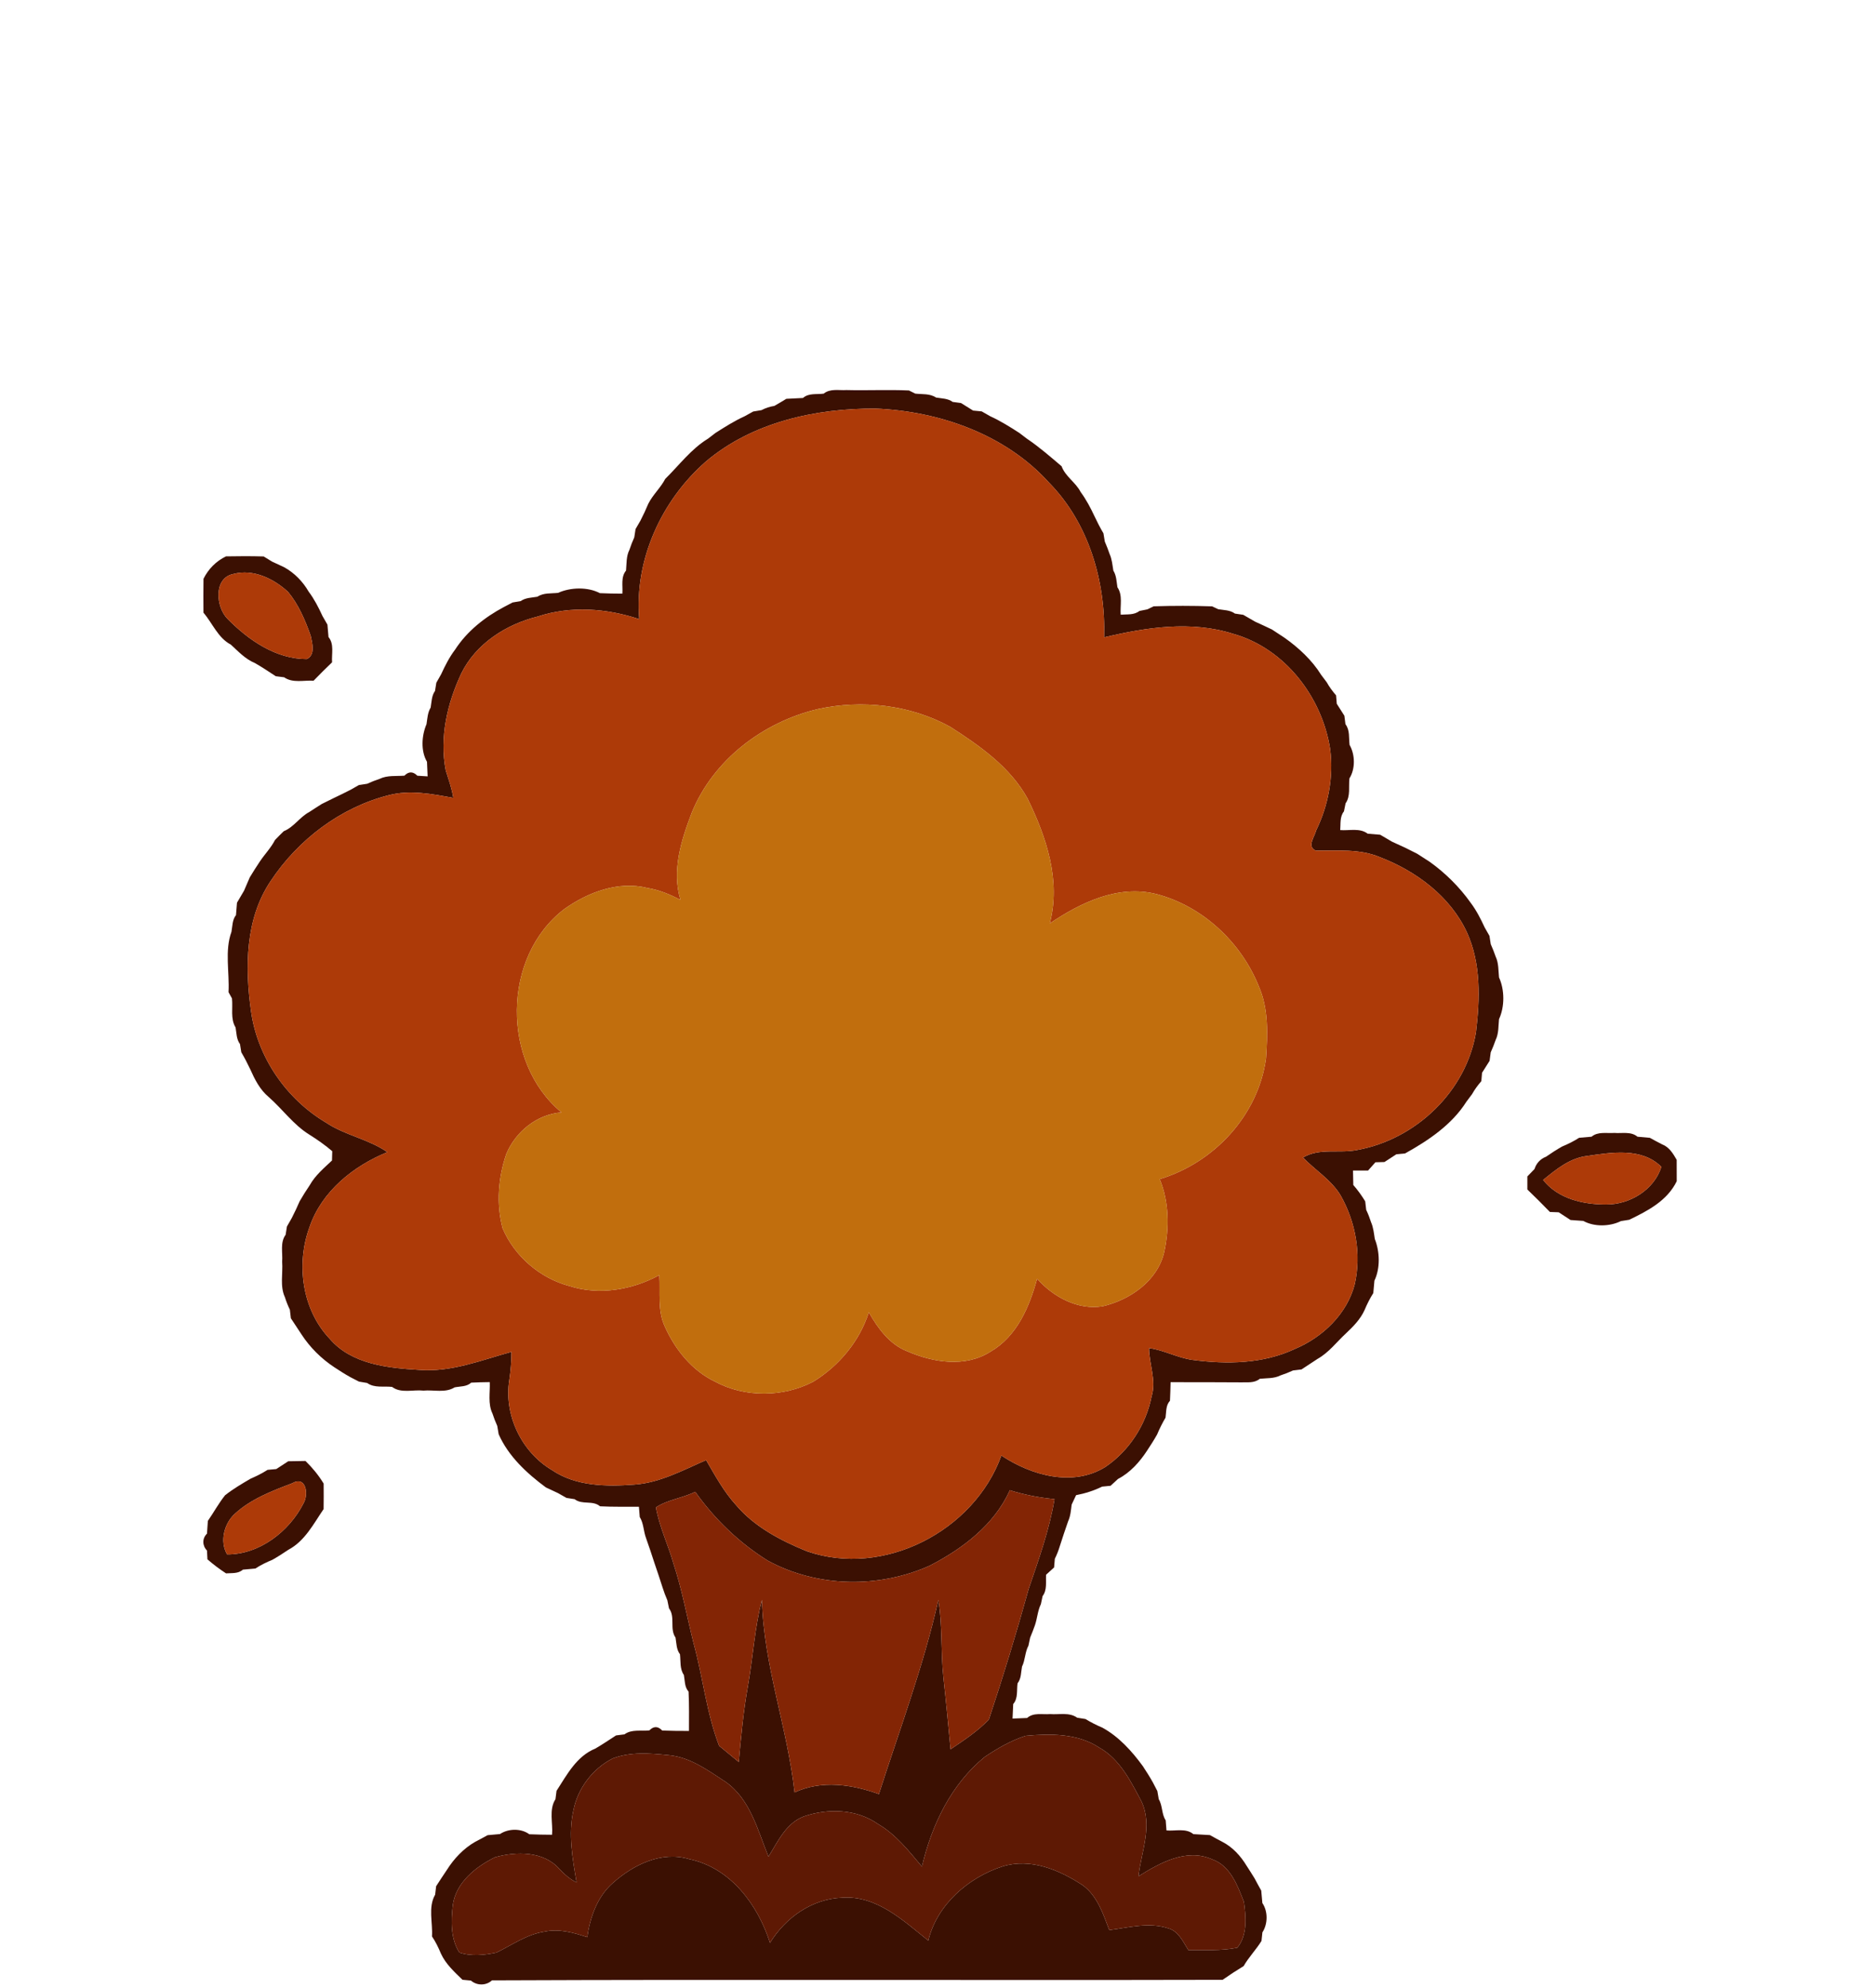 <?xml version="1.0" encoding="UTF-8" ?>
<!DOCTYPE svg PUBLIC "-//W3C//DTD SVG 1.1//EN" "http://www.w3.org/Graphics/SVG/1.1/DTD/svg11.dtd">
<svg width="452pt" height="479pt" viewBox="0 0 452 479" version="1.1" xmlns="http://www.w3.org/2000/svg">
<g id="#3b1002ff">
<path fill="#3b1002" opacity="1.00" d=" M 198.47 94.83 C 200.03 93.55 202.11 94.09 203.95 93.97 C 208.97 94.10 213.99 93.84 219.00 94.07 C 219.38 94.26 220.15 94.64 220.53 94.83 C 222.21 95.02 224.03 94.78 225.52 95.77 C 226.88 96.01 228.37 95.96 229.54 96.83 C 230.04 96.90 231.05 97.03 231.55 97.10 C 232.52 97.70 233.48 98.30 234.45 98.91 C 234.97 98.96 236.01 99.06 236.53 99.11 C 237.04 99.40 238.06 99.99 238.58 100.28 C 241.04 101.40 243.33 102.84 245.60 104.30 C 246.05 104.64 246.96 105.34 247.41 105.68 C 250.36 107.66 253.07 110.03 255.78 112.33 C 256.69 114.82 259.17 116.19 260.36 118.52 C 261.71 120.35 262.77 122.37 263.73 124.42 C 264.38 125.80 265.07 127.16 265.86 128.48 C 265.94 128.98 266.10 129.97 266.19 130.47 C 266.61 131.45 267.00 132.45 267.35 133.47 C 267.92 134.73 268.02 136.11 268.25 137.47 C 269.00 138.68 269.01 140.11 269.23 141.48 C 270.56 143.43 269.85 145.89 270.02 148.09 C 271.55 147.96 273.23 148.22 274.53 147.19 C 275.01 147.10 275.98 146.90 276.46 146.80 C 276.84 146.62 277.59 146.25 277.96 146.07 C 282.65 145.92 287.36 145.92 292.05 146.08 C 292.42 146.25 293.15 146.59 293.52 146.77 C 294.88 147.00 296.37 146.95 297.54 147.82 C 298.04 147.90 299.05 148.05 299.55 148.12 C 300.50 148.68 301.45 149.23 302.41 149.77 C 303.77 150.38 305.12 151.02 306.47 151.66 C 307.48 152.31 308.48 152.98 309.48 153.64 C 312.89 156.05 316.11 159.03 318.32 162.59 C 318.66 163.05 319.34 163.95 319.68 164.40 C 320.30 165.53 321.07 166.54 321.91 167.52 C 321.95 168.03 322.04 169.04 322.08 169.55 C 322.69 170.51 323.30 171.47 323.91 172.43 C 323.97 172.94 324.10 173.96 324.17 174.47 C 325.28 175.91 324.95 177.78 325.17 179.47 C 326.51 181.81 326.58 185.22 325.13 187.53 C 324.89 189.54 325.44 191.77 324.20 193.54 C 324.10 194.02 323.91 194.99 323.81 195.47 C 322.77 196.77 323.04 198.45 322.91 199.98 C 325.11 200.16 327.62 199.40 329.53 200.85 C 330.53 200.94 331.53 201.02 332.54 201.10 C 333.49 201.66 334.44 202.23 335.40 202.78 C 336.46 203.26 337.53 203.75 338.59 204.24 C 339.54 204.73 340.50 205.22 341.47 205.69 C 342.48 206.32 343.47 206.97 344.48 207.63 C 348.25 210.33 351.68 213.73 354.36 217.52 C 355.73 219.34 356.76 221.37 357.71 223.43 C 358.00 223.94 358.58 224.96 358.87 225.47 C 358.94 225.97 359.10 226.97 359.18 227.47 C 359.62 228.45 360.01 229.45 360.36 230.46 C 361.10 232.03 361.00 233.78 361.17 235.47 C 362.54 238.46 362.56 242.54 361.17 245.53 C 361.00 247.21 361.12 248.97 360.36 250.54 C 360.01 251.55 359.61 252.55 359.17 253.53 C 359.11 254.04 358.97 255.06 358.90 255.57 C 358.29 256.53 357.69 257.49 357.08 258.45 C 357.04 258.95 356.95 259.96 356.91 260.47 C 356.07 261.44 355.30 262.47 354.68 263.59 C 354.34 264.05 353.66 264.96 353.32 265.41 C 349.83 270.94 344.16 274.76 338.54 277.88 C 338.01 277.93 336.96 278.03 336.44 278.08 C 335.48 278.70 334.52 279.32 333.57 279.95 C 333.02 279.96 331.93 279.99 331.39 280.01 C 330.95 280.51 330.06 281.50 329.62 282.00 C 328.40 282.00 327.19 282.00 325.99 282.00 C 326.00 283.16 326.02 284.31 326.06 285.48 C 327.13 286.70 328.08 288.02 328.93 289.42 C 328.99 289.93 329.11 290.96 329.17 291.47 C 329.63 292.44 330.02 293.44 330.35 294.47 C 330.90 295.74 331.03 297.12 331.24 298.48 C 332.45 301.53 332.59 305.53 331.15 308.53 C 331.05 309.52 330.96 310.52 330.88 311.52 C 330.05 312.82 329.37 314.20 328.77 315.62 C 327.76 317.86 326.02 319.61 324.25 321.27 C 322.03 323.33 320.17 325.84 317.49 327.35 C 316.19 328.21 314.89 329.07 313.58 329.92 C 313.06 329.98 312.04 330.10 311.53 330.17 C 310.55 330.62 309.55 331.02 308.53 331.35 C 306.98 332.15 305.20 331.99 303.53 332.17 C 302.23 333.27 300.52 332.97 298.97 333.03 C 293.33 332.98 287.68 333.00 282.04 332.99 C 282.00 334.48 281.97 335.97 281.89 337.46 C 280.85 338.59 281.03 340.13 280.82 341.53 C 280.05 342.84 279.37 344.21 278.78 345.61 C 278.03 346.94 277.21 348.22 276.37 349.49 C 274.58 352.22 272.31 354.78 269.37 356.30 C 268.93 356.71 268.03 357.53 267.58 357.95 C 267.07 358.00 266.04 358.10 265.53 358.15 C 264.56 358.63 263.56 359.04 262.53 359.37 C 261.46 359.72 260.37 360.00 259.27 360.21 C 259.00 360.78 258.47 361.92 258.20 362.49 C 258.03 363.85 257.93 365.26 257.34 366.53 C 257.00 367.52 256.65 368.51 256.32 369.51 C 255.99 370.51 255.67 371.51 255.34 372.52 C 255.03 373.55 254.63 374.56 254.15 375.53 C 254.10 376.05 254.01 377.10 253.97 377.62 C 253.49 378.06 252.52 378.94 252.04 379.38 C 251.94 381.12 252.33 383.02 251.20 384.53 C 251.10 385.01 250.89 385.98 250.79 386.46 C 250.01 388.05 249.93 389.86 249.36 391.53 C 249.00 392.54 248.62 393.54 248.20 394.53 C 248.10 395.01 247.90 395.98 247.79 396.47 C 246.94 398.04 247.03 399.92 246.24 401.52 C 245.98 402.88 246.08 404.38 245.17 405.53 C 244.92 407.21 245.34 409.13 244.12 410.53 C 244.05 411.69 244.00 412.86 243.96 414.03 C 245.13 413.99 246.30 413.94 247.47 413.89 C 249.01 412.51 251.15 413.11 253.01 412.95 C 255.18 413.13 257.62 412.45 259.53 413.82 C 260.03 413.90 261.04 414.06 261.54 414.14 C 262.84 414.94 264.20 415.63 265.61 416.22 C 269.57 418.39 272.73 421.89 275.36 425.50 C 276.20 426.77 277.02 428.07 277.77 429.41 C 278.04 429.93 278.58 430.97 278.85 431.49 C 278.94 431.98 279.11 432.97 279.19 433.46 C 280.14 435.03 279.84 437.00 280.86 438.55 C 280.91 439.16 281.00 440.38 281.05 440.98 C 283.20 441.17 285.70 440.36 287.53 441.87 C 288.85 441.95 290.18 442.02 291.52 442.10 C 292.48 442.65 293.47 443.18 294.46 443.70 C 296.98 444.98 298.92 447.12 300.37 449.52 C 301.01 450.51 301.67 451.52 302.29 452.55 C 302.80 453.52 303.33 454.50 303.88 455.47 C 303.96 456.47 304.05 457.47 304.15 458.47 C 305.52 460.48 305.49 463.50 304.16 465.54 C 304.11 466.05 303.99 467.09 303.94 467.60 C 302.64 469.72 300.87 471.50 299.64 473.66 C 297.91 474.71 296.22 475.81 294.57 476.97 C 235.89 477.11 177.20 476.85 118.53 477.10 C 117.13 478.41 114.89 478.39 113.47 477.15 C 112.96 477.10 111.94 477.01 111.43 476.96 C 109.46 475.05 107.38 473.16 106.22 470.62 C 105.63 469.19 104.95 467.79 104.08 466.51 C 104.30 463.20 103.10 459.47 104.84 456.46 C 104.90 455.95 105.02 454.93 105.08 454.42 C 105.92 453.11 106.78 451.81 107.65 450.52 C 109.38 447.77 111.70 445.31 114.53 443.70 C 115.53 443.19 116.51 442.66 117.49 442.12 C 118.48 442.03 119.48 441.94 120.47 441.85 C 122.49 440.50 125.56 440.44 127.53 441.90 C 129.35 441.98 131.18 442.01 133.01 442.02 C 133.26 439.19 132.20 435.99 133.83 433.46 C 133.90 432.96 134.03 431.94 134.09 431.44 C 136.59 427.57 138.92 423.09 143.44 421.26 C 145.14 420.27 146.78 419.16 148.43 418.09 C 148.93 418.02 149.95 417.90 150.46 417.83 C 152.20 416.54 154.44 417.11 156.45 416.88 C 157.50 415.82 158.53 415.83 159.55 416.91 C 161.70 417.00 163.85 417.01 166.00 417.01 C 166.00 413.85 166.06 410.69 165.90 407.53 C 164.90 406.41 165.03 404.88 164.77 403.52 C 163.74 402.04 164.03 400.21 163.83 398.53 C 162.94 397.37 163.00 395.88 162.76 394.52 C 161.28 392.40 162.76 389.55 161.19 387.48 C 161.09 386.99 160.89 386.02 160.79 385.53 C 160.36 384.54 159.98 383.54 159.66 382.52 C 159.33 381.51 159.00 380.51 158.68 379.51 C 158.33 378.51 157.99 377.52 157.67 376.52 C 157.33 375.51 157.00 374.51 156.68 373.51 C 156.33 372.51 155.99 371.52 155.65 370.53 C 155.03 368.87 155.09 367.00 154.14 365.47 C 154.09 364.86 153.99 363.62 153.94 363.00 C 150.82 362.98 147.69 363.05 144.57 362.89 C 142.83 361.38 140.25 362.60 138.46 361.18 C 137.97 361.10 136.99 360.94 136.49 360.87 C 135.98 360.58 134.95 360.00 134.44 359.71 C 133.47 359.24 132.50 358.78 131.52 358.34 C 126.94 354.95 122.49 350.84 120.15 345.53 C 120.06 345.03 119.90 344.03 119.81 343.53 C 119.37 342.55 118.98 341.55 118.65 340.53 C 117.51 338.18 118.11 335.48 118.00 332.97 C 116.51 332.99 115.02 333.02 113.53 333.10 C 112.43 334.12 110.89 333.96 109.53 334.24 C 107.29 335.64 104.51 334.79 102.02 335.02 C 99.52 334.74 96.64 335.75 94.47 334.13 C 92.46 333.89 90.22 334.45 88.46 333.18 C 87.97 333.10 86.98 332.93 86.49 332.85 C 85.97 332.58 84.92 332.04 84.40 331.77 C 83.07 331.03 81.78 330.21 80.52 329.37 C 77.41 327.32 74.68 324.61 72.65 321.49 C 71.79 320.19 70.93 318.90 70.08 317.59 C 70.02 317.08 69.90 316.04 69.84 315.53 C 69.37 314.55 68.97 313.56 68.65 312.53 C 67.40 309.85 68.20 306.79 67.98 303.95 C 68.15 301.78 67.44 299.35 68.82 297.47 C 68.90 296.97 69.06 295.98 69.13 295.49 C 69.43 294.98 70.01 293.95 70.30 293.44 C 70.98 292.11 71.62 290.75 72.21 289.38 C 72.97 288.06 73.79 286.77 74.64 285.51 C 75.96 283.15 78.06 281.41 79.99 279.58 C 80.01 279.02 80.04 277.90 80.05 277.34 C 78.32 275.86 76.45 274.55 74.52 273.34 C 70.71 270.98 68.08 267.22 64.74 264.29 C 62.62 262.52 61.38 260.05 60.28 257.58 C 59.62 256.19 58.92 254.83 58.14 253.51 C 58.06 253.02 57.90 252.03 57.82 251.53 C 56.95 250.36 57.00 248.89 56.76 247.53 C 55.47 245.42 56.15 242.86 55.89 240.53 C 55.68 240.16 55.27 239.41 55.06 239.03 C 55.32 234.23 54.10 229.04 55.77 224.48 C 56.02 223.11 55.95 221.61 56.86 220.46 C 56.94 219.46 57.02 218.47 57.10 217.47 C 57.66 216.51 58.23 215.56 58.79 214.60 C 59.26 213.51 59.73 212.43 60.19 211.35 C 60.98 210.05 61.79 208.77 62.64 207.50 C 63.81 205.76 65.30 204.24 66.26 202.37 C 66.95 201.65 67.65 200.94 68.37 200.25 C 70.81 199.26 72.21 196.85 74.51 195.63 C 75.51 194.98 76.51 194.32 77.53 193.69 C 78.50 193.21 79.46 192.74 80.42 192.26 C 81.77 191.62 83.11 190.97 84.43 190.29 C 84.94 190.00 85.96 189.42 86.47 189.13 C 86.97 189.06 87.97 188.90 88.47 188.82 C 89.45 188.37 90.44 187.98 91.46 187.64 C 93.33 186.73 95.44 187.03 97.44 186.87 C 98.48 185.82 99.51 185.83 100.55 186.88 C 101.17 186.92 102.41 187.00 103.03 187.04 C 102.99 185.87 102.94 184.70 102.88 183.53 C 101.34 180.90 101.59 177.21 102.76 174.47 C 102.98 173.11 103.02 171.68 103.76 170.47 C 104.00 169.10 103.97 167.64 104.81 166.46 C 104.89 165.96 105.05 164.97 105.13 164.48 C 105.42 163.97 106.00 162.94 106.29 162.43 C 107.24 160.37 108.26 158.34 109.64 156.52 C 112.51 152.08 116.78 148.70 121.41 146.24 C 121.93 145.97 122.97 145.42 123.49 145.15 C 123.98 145.06 124.97 144.90 125.46 144.81 C 126.64 143.97 128.11 144.00 129.48 143.76 C 130.97 142.77 132.78 143.02 134.47 142.83 C 137.44 141.48 141.62 141.36 144.53 142.90 C 146.33 142.99 148.14 143.01 149.95 143.02 C 150.10 141.16 149.53 139.05 150.83 137.47 C 150.99 135.79 150.86 134.02 151.65 132.47 C 151.99 131.45 152.37 130.45 152.82 129.47 C 152.89 128.97 153.05 127.97 153.13 127.46 C 153.42 126.96 154.01 125.94 154.30 125.44 C 154.99 124.10 155.63 122.74 156.20 121.36 C 157.30 119.18 159.16 117.53 160.28 115.38 C 163.63 112.08 166.54 108.14 170.59 105.68 C 171.04 105.34 171.94 104.65 172.39 104.30 C 174.67 102.85 176.95 101.40 179.42 100.28 C 179.93 99.99 180.96 99.42 181.48 99.14 C 181.97 99.05 182.97 98.89 183.47 98.81 C 184.44 98.30 185.48 97.96 186.57 97.79 C 187.54 97.24 188.50 96.67 189.46 96.08 C 190.79 96.02 192.13 95.96 193.47 95.88 C 194.86 94.63 196.78 95.08 198.47 94.83 M 170.05 111.21 C 159.37 120.56 152.81 134.87 154.02 149.16 C 146.17 146.55 137.53 145.90 129.59 148.52 C 121.97 150.40 114.67 155.04 111.14 162.25 C 107.75 169.48 105.85 177.68 107.40 185.62 C 108.08 187.80 108.86 189.95 109.22 192.22 C 104.10 191.29 98.79 190.23 93.65 191.58 C 82.05 194.52 71.82 202.29 65.24 212.22 C 59.05 221.35 59.01 233.09 60.48 243.62 C 62.03 254.72 68.97 264.77 78.57 270.47 C 83.16 273.54 88.82 274.42 93.33 277.57 C 85.14 280.91 77.54 286.99 74.59 295.58 C 71.28 304.53 72.76 315.51 79.45 322.55 C 84.71 328.69 93.46 329.58 101.02 330.03 C 108.73 330.63 115.95 327.68 123.23 325.69 C 123.24 327.96 123.04 330.22 122.71 332.46 C 121.36 340.86 125.65 349.82 132.96 354.15 C 138.73 358.08 146.13 358.18 152.85 357.66 C 159.04 357.22 164.54 354.18 170.13 351.77 C 172.31 355.50 174.39 359.35 177.32 362.57 C 181.78 367.85 188.08 371.13 194.38 373.71 C 212.89 380.15 234.71 368.87 241.27 350.66 C 248.45 355.44 258.48 358.30 266.33 353.41 C 272.07 349.52 276.13 343.23 277.46 336.43 C 278.66 332.56 276.87 328.69 276.85 324.78 C 280.46 325.26 283.70 327.13 287.31 327.62 C 295.56 328.72 304.33 328.59 311.99 324.98 C 318.70 322.16 324.57 316.54 326.42 309.35 C 328.03 302.14 326.64 294.42 323.02 288.02 C 320.78 284.27 316.93 281.95 313.93 278.87 C 317.93 276.47 322.71 277.96 327.05 277.04 C 341.13 274.48 353.25 262.95 355.62 248.69 C 356.59 240.67 356.86 232.13 353.44 224.62 C 349.41 215.93 341.18 209.84 332.42 206.48 C 327.51 204.43 322.17 205.00 317.00 204.92 C 314.82 203.96 316.73 201.61 317.11 200.07 C 320.05 194.04 321.34 187.17 320.49 180.50 C 318.57 167.98 309.61 156.24 297.19 152.72 C 287.04 149.47 276.16 151.14 266.02 153.55 C 266.42 140.08 262.35 126.06 252.76 116.28 C 242.25 104.63 226.32 99.07 210.93 98.43 C 196.52 98.37 181.27 101.69 170.05 111.21 M 167.51 359.40 C 164.47 360.92 160.84 361.29 158.04 363.15 C 158.85 367.81 160.97 372.11 162.25 376.65 C 164.34 382.95 165.50 389.49 167.12 395.92 C 169.37 404.10 170.21 412.63 173.26 420.59 C 174.83 421.89 176.41 423.19 177.99 424.48 C 178.56 418.31 179.12 412.12 180.23 406.02 C 181.44 399.16 181.82 392.16 183.58 385.41 C 183.98 401.22 189.73 416.21 191.44 431.81 C 197.94 428.81 205.25 429.86 211.76 432.23 C 216.74 416.69 222.52 401.37 226.09 385.43 C 227.10 391.62 226.64 397.93 227.31 404.16 C 227.94 409.90 228.48 415.66 229.03 421.42 C 232.26 419.24 235.59 417.07 238.27 414.23 C 241.72 403.84 244.92 393.36 247.84 382.81 C 250.26 375.70 252.83 368.60 254.07 361.16 C 250.41 360.82 246.81 360.12 243.31 359.02 C 239.57 367.33 231.98 373.07 224.08 377.16 C 211.79 382.70 196.89 382.47 185.00 375.99 C 178.13 371.72 172.18 365.99 167.51 359.40 M 237.24 423.28 C 229.15 429.88 224.47 439.69 222.13 449.70 C 218.97 445.92 215.86 441.95 211.54 439.43 C 206.36 435.79 199.43 435.59 193.61 437.63 C 189.34 439.29 187.42 443.67 185.15 447.29 C 182.54 440.90 180.77 433.40 174.75 429.23 C 170.54 426.48 166.22 423.28 161.03 422.84 C 156.59 422.39 151.88 422.00 147.62 423.64 C 142.79 426.09 139.19 430.84 138.15 436.17 C 136.86 441.92 137.96 447.79 138.92 453.50 C 137.27 452.73 135.95 451.50 134.72 450.20 C 130.92 445.94 124.37 446.00 119.28 447.44 C 114.62 449.72 109.82 453.54 109.09 459.02 C 108.67 462.82 108.54 467.04 110.68 470.39 C 113.50 471.35 116.72 471.01 119.60 470.41 C 123.38 468.58 126.91 466.01 131.17 465.36 C 134.66 464.60 138.18 465.58 141.48 466.69 C 142.19 461.87 143.89 456.97 147.64 453.66 C 152.54 449.28 159.39 445.86 166.06 447.89 C 175.98 449.95 182.60 458.87 185.52 468.06 C 189.28 461.97 195.66 457.43 202.96 457.18 C 211.24 456.61 217.66 462.72 223.66 467.51 C 225.77 458.84 233.31 452.31 241.57 449.64 C 248.34 447.56 255.24 450.49 260.85 454.17 C 264.39 456.74 265.78 461.07 267.27 464.98 C 271.94 464.39 276.81 463.02 281.44 464.55 C 283.96 465.23 285.03 467.78 286.31 469.79 C 290.24 469.73 294.23 470.04 298.11 469.23 C 300.58 466.22 300.23 461.80 299.70 458.18 C 298.16 454.21 296.42 449.47 292.03 447.93 C 285.87 445.21 279.44 448.79 274.29 452.04 C 274.98 446.09 277.78 439.79 275.01 433.97 C 272.45 429.13 269.82 423.81 264.85 421.02 C 259.64 417.59 253.07 417.62 247.10 418.19 C 243.57 419.32 240.30 421.22 237.24 423.28 Z" />
<path fill="#3b1002" opacity="1.00" d=" M 54.44 134.04 C 57.47 133.98 60.50 133.97 63.53 134.06 C 64.03 134.37 65.04 134.99 65.55 135.30 C 66.52 135.76 67.50 136.22 68.48 136.66 C 70.94 138.03 72.95 140.09 74.36 142.52 C 75.72 144.33 76.76 146.36 77.71 148.43 C 78.00 148.94 78.59 149.97 78.89 150.48 C 78.97 151.48 79.06 152.47 79.15 153.47 C 80.57 155.20 79.86 157.53 80.01 159.56 C 78.49 161.01 77.01 162.49 75.55 164.00 C 73.19 163.84 70.54 164.63 68.46 163.17 C 67.96 163.10 66.95 162.98 66.44 162.91 C 64.78 161.83 63.14 160.72 61.42 159.74 C 59.11 158.79 57.41 156.94 55.61 155.29 C 52.54 153.70 51.19 150.15 49.02 147.59 C 48.99 144.87 48.99 142.15 49.03 139.44 C 50.21 137.07 52.06 135.20 54.44 134.04 M 56.26 138.27 C 51.40 139.22 51.98 146.22 54.82 149.09 C 59.85 154.19 66.45 158.78 73.88 158.78 C 76.04 157.86 75.25 154.94 74.86 153.17 C 73.54 149.44 71.95 145.66 69.40 142.59 C 65.96 139.41 61.01 137.01 56.26 138.27 Z" />
<path fill="#3b1002" opacity="1.00" d=" M 383.47 273.85 C 385.02 272.55 387.10 273.08 388.95 272.94 C 390.81 273.10 392.95 272.52 394.53 273.85 C 395.52 273.94 396.51 274.03 397.52 274.12 C 398.48 274.66 399.46 275.18 400.46 275.69 C 402.17 276.34 403.10 277.90 403.98 279.42 C 403.98 281.14 403.98 282.86 403.99 284.58 C 401.68 289.29 397.04 291.69 392.55 293.86 C 392.05 293.94 391.04 294.10 390.54 294.18 C 387.87 295.51 384.10 295.60 381.48 294.14 C 380.45 294.05 379.42 293.98 378.40 293.92 C 377.45 293.30 376.50 292.68 375.55 292.06 C 375.02 292.04 373.96 292.00 373.43 291.98 C 371.65 290.14 369.85 288.34 368.00 286.57 C 367.99 285.52 368.00 284.47 368.00 283.42 C 368.43 282.97 369.29 282.09 369.72 281.64 C 370.17 280.22 371.14 279.20 372.52 278.66 C 373.77 277.79 375.04 276.97 376.36 276.22 C 377.78 275.63 379.17 274.95 380.47 274.11 C 381.46 274.02 382.47 273.94 383.47 273.85 M 382.39 278.49 C 378.23 278.99 374.92 281.72 371.80 284.27 C 375.38 288.82 381.45 290.19 386.97 290.18 C 392.67 290.21 398.51 286.69 400.29 281.12 C 395.58 276.41 388.33 277.63 382.39 278.49 Z" />
<path fill="#3b1002" opacity="1.00" d=" M 69.45 352.04 C 70.83 352.01 72.22 351.99 73.60 351.97 C 75.28 353.61 76.77 355.42 77.98 357.42 C 78.00 359.46 78.00 361.51 77.97 363.56 C 75.54 367.12 73.47 371.24 69.49 373.36 C 68.23 374.21 66.95 375.03 65.63 375.78 C 64.21 376.36 62.82 377.04 61.53 377.88 C 60.53 377.96 59.52 378.05 58.52 378.15 C 57.39 379.17 55.85 378.94 54.46 379.05 C 52.89 378.02 51.39 376.90 49.98 375.67 C 49.96 375.14 49.90 374.08 49.87 373.55 C 48.73 372.37 48.67 370.64 49.87 369.48 C 49.94 368.45 50.01 367.43 50.08 366.41 C 51.49 364.37 52.68 362.17 54.23 360.23 C 56.15 358.71 58.27 357.47 60.37 356.24 C 61.79 355.63 63.17 354.94 64.47 354.11 C 64.99 354.06 66.04 353.97 66.56 353.92 C 67.53 353.29 68.49 352.67 69.45 352.04 M 70.38 357.35 C 65.54 359.19 60.52 361.10 56.64 364.64 C 54.01 366.97 52.88 371.38 54.72 374.48 C 62.47 374.52 69.67 368.99 73.11 362.20 C 74.41 360.02 73.76 355.41 70.38 357.35 Z" />
</g>
<g id="#ad3a08ff">
<path fill="#ad3a08" opacity="1.00" d=" M 170.05 111.21 C 181.27 101.69 196.52 98.37 210.93 98.43 C 226.32 99.07 242.25 104.63 252.76 116.28 C 262.35 126.06 266.42 140.08 266.02 153.55 C 276.16 151.14 287.04 149.47 297.19 152.72 C 309.61 156.24 318.57 167.98 320.49 180.50 C 321.34 187.17 320.05 194.04 317.11 200.07 C 316.73 201.61 314.82 203.96 317.00 204.92 C 322.17 205.00 327.51 204.43 332.42 206.48 C 341.18 209.84 349.41 215.93 353.44 224.62 C 356.86 232.13 356.59 240.67 355.62 248.69 C 353.25 262.95 341.13 274.48 327.05 277.04 C 322.71 277.96 317.93 276.47 313.93 278.87 C 316.93 281.95 320.78 284.27 323.02 288.02 C 326.64 294.42 328.03 302.14 326.42 309.35 C 324.57 316.54 318.70 322.16 311.99 324.98 C 304.33 328.59 295.56 328.72 287.31 327.62 C 283.70 327.13 280.46 325.26 276.85 324.78 C 276.87 328.69 278.66 332.56 277.46 336.43 C 276.13 343.23 272.07 349.52 266.33 353.41 C 258.48 358.30 248.45 355.44 241.27 350.66 C 234.71 368.87 212.89 380.15 194.38 373.71 C 188.08 371.13 181.78 367.85 177.32 362.57 C 174.39 359.35 172.31 355.50 170.13 351.77 C 164.54 354.18 159.04 357.22 152.85 357.66 C 146.13 358.18 138.73 358.08 132.96 354.15 C 125.65 349.82 121.36 340.86 122.71 332.46 C 123.04 330.22 123.24 327.96 123.23 325.69 C 115.95 327.68 108.73 330.63 101.02 330.03 C 93.46 329.58 84.71 328.69 79.45 322.55 C 72.76 315.51 71.28 304.53 74.59 295.58 C 77.54 286.99 85.14 280.91 93.33 277.57 C 88.82 274.42 83.16 273.54 78.57 270.47 C 68.97 264.77 62.03 254.72 60.48 243.62 C 59.01 233.09 59.05 221.35 65.24 212.22 C 71.82 202.29 82.05 194.52 93.65 191.58 C 98.79 190.23 104.10 191.29 109.22 192.22 C 108.86 189.95 108.08 187.80 107.40 185.62 C 105.85 177.68 107.75 169.48 111.14 162.25 C 114.67 155.04 121.97 150.40 129.59 148.52 C 137.53 145.90 146.17 146.55 154.02 149.16 C 152.81 134.87 159.37 120.56 170.05 111.21 M 197.00 170.84 C 183.84 173.98 171.88 183.04 166.69 195.74 C 164.17 202.36 161.77 209.75 163.96 216.81 C 161.45 215.48 158.79 214.39 155.98 213.93 C 148.99 212.17 141.64 214.97 135.97 219.00 C 120.90 230.50 120.78 255.98 135.28 267.99 C 129.35 268.47 124.26 272.61 121.99 278.00 C 120.03 283.71 119.54 290.02 121.09 295.89 C 123.94 302.64 130.09 307.93 137.18 309.82 C 144.32 312.13 152.36 310.75 158.85 307.20 C 159.12 311.37 158.36 315.80 160.23 319.69 C 162.71 325.18 166.73 330.18 172.24 332.84 C 179.51 336.75 188.70 336.66 195.98 332.85 C 202.15 329.05 207.12 323.11 209.33 316.15 C 211.51 319.99 214.31 323.88 218.58 325.54 C 224.84 328.26 232.55 329.50 238.63 325.65 C 245.01 321.97 248.02 314.85 249.88 308.07 C 253.77 312.44 259.66 315.67 265.65 314.71 C 272.28 313.16 278.90 308.59 280.51 301.62 C 281.75 295.85 281.69 289.58 279.42 284.07 C 292.53 280.12 303.14 268.71 305.03 255.01 C 305.41 249.21 305.69 243.08 303.30 237.64 C 299.04 227.01 289.72 218.26 278.56 215.38 C 269.39 213.09 260.35 217.46 252.92 222.48 C 255.66 212.17 252.11 201.63 247.58 192.39 C 243.38 184.78 236.06 179.67 228.91 175.08 C 219.26 169.79 207.70 168.49 197.00 170.84 Z" />
<path fill="#ad3a08" opacity="1.00" d=" M 56.26 138.27 C 61.01 137.01 65.96 139.41 69.40 142.59 C 71.95 145.66 73.54 149.44 74.86 153.17 C 75.25 154.94 76.04 157.86 73.88 158.78 C 66.45 158.78 59.85 154.19 54.82 149.09 C 51.98 146.22 51.40 139.22 56.26 138.27 Z" />
<path fill="#ad3a08" opacity="1.00" d=" M 382.39 278.49 C 388.33 277.63 395.58 276.41 400.29 281.12 C 398.51 286.69 392.67 290.21 386.97 290.18 C 381.45 290.19 375.38 288.82 371.80 284.27 C 374.92 281.72 378.23 278.99 382.39 278.49 Z" />
<path fill="#ad3a08" opacity="1.00" d=" M 70.38 357.35 C 73.76 355.41 74.41 360.02 73.11 362.20 C 69.67 368.99 62.47 374.52 54.72 374.48 C 52.88 371.38 54.01 366.97 56.64 364.64 C 60.52 361.10 65.54 359.19 70.38 357.35 Z" />
</g>
<g id="#c16e0dff">
<path fill="#c16e0d" opacity="1.00" d=" M 197.00 170.84 C 207.70 168.49 219.26 169.79 228.91 175.08 C 236.06 179.67 243.38 184.78 247.58 192.39 C 252.11 201.63 255.66 212.17 252.92 222.48 C 260.35 217.46 269.39 213.09 278.56 215.38 C 289.72 218.26 299.04 227.01 303.30 237.64 C 305.69 243.08 305.41 249.21 305.03 255.01 C 303.14 268.71 292.53 280.12 279.42 284.07 C 281.69 289.58 281.75 295.85 280.51 301.62 C 278.90 308.59 272.28 313.16 265.65 314.71 C 259.66 315.67 253.77 312.44 249.88 308.07 C 248.02 314.85 245.01 321.97 238.63 325.65 C 232.55 329.50 224.84 328.26 218.58 325.54 C 214.31 323.88 211.51 319.99 209.33 316.15 C 207.12 323.11 202.15 329.05 195.98 332.85 C 188.70 336.66 179.51 336.75 172.24 332.84 C 166.73 330.18 162.71 325.18 160.23 319.69 C 158.36 315.80 159.12 311.37 158.85 307.20 C 152.36 310.75 144.32 312.13 137.18 309.82 C 130.09 307.93 123.94 302.64 121.09 295.89 C 119.54 290.02 120.03 283.71 121.99 278.00 C 124.26 272.61 129.35 268.47 135.28 267.99 C 120.78 255.98 120.90 230.50 135.97 219.00 C 141.64 214.97 148.99 212.17 155.98 213.93 C 158.79 214.39 161.45 215.48 163.96 216.81 C 161.77 209.75 164.17 202.36 166.69 195.74 C 171.88 183.04 183.84 173.98 197.00 170.84 Z" />
</g>
<g id="#832505ff">
<path fill="#832505" opacity="1.00" d=" M 167.51 359.40 C 172.18 365.99 178.13 371.72 185.00 375.99 C 196.89 382.47 211.79 382.70 224.08 377.16 C 231.98 373.07 239.57 367.33 243.31 359.02 C 246.81 360.12 250.41 360.82 254.07 361.16 C 252.83 368.60 250.26 375.70 247.84 382.81 C 244.92 393.36 241.72 403.84 238.27 414.23 C 235.59 417.07 232.26 419.24 229.03 421.42 C 228.48 415.66 227.94 409.90 227.31 404.16 C 226.64 397.93 227.10 391.62 226.09 385.43 C 222.52 401.37 216.74 416.69 211.76 432.23 C 205.25 429.86 197.94 428.81 191.44 431.81 C 189.73 416.21 183.98 401.22 183.58 385.41 C 181.82 392.16 181.44 399.16 180.23 406.02 C 179.12 412.12 178.56 418.31 177.99 424.48 C 176.41 423.19 174.83 421.89 173.26 420.59 C 170.21 412.63 169.37 404.10 167.12 395.92 C 165.50 389.49 164.34 382.95 162.25 376.65 C 160.97 372.11 158.85 367.81 158.04 363.15 C 160.84 361.29 164.47 360.92 167.51 359.40 Z" />
</g>
<g id="#5e1904ff">
<path fill="#5e1904" opacity="1.00" d=" M 237.24 423.28 C 240.30 421.22 243.57 419.32 247.10 418.19 C 253.07 417.62 259.64 417.59 264.85 421.02 C 269.82 423.81 272.45 429.13 275.01 433.97 C 277.78 439.79 274.98 446.09 274.29 452.04 C 279.44 448.79 285.87 445.21 292.03 447.93 C 296.42 449.47 298.16 454.21 299.70 458.18 C 300.23 461.80 300.58 466.22 298.11 469.23 C 294.23 470.04 290.24 469.73 286.31 469.79 C 285.03 467.78 283.96 465.23 281.44 464.55 C 276.81 463.02 271.94 464.39 267.27 464.98 C 265.78 461.07 264.39 456.74 260.85 454.17 C 255.24 450.49 248.34 447.56 241.57 449.64 C 233.31 452.31 225.77 458.84 223.66 467.51 C 217.66 462.72 211.24 456.61 202.96 457.18 C 195.66 457.43 189.28 461.97 185.52 468.06 C 182.60 458.87 175.98 449.95 166.06 447.89 C 159.39 445.86 152.54 449.28 147.64 453.66 C 143.89 456.97 142.19 461.87 141.48 466.69 C 138.18 465.58 134.66 464.60 131.17 465.36 C 126.91 466.01 123.38 468.58 119.60 470.41 C 116.72 471.01 113.50 471.35 110.68 470.39 C 108.54 467.04 108.67 462.82 109.09 459.02 C 109.82 453.54 114.62 449.72 119.28 447.44 C 124.37 446.00 130.92 445.94 134.72 450.20 C 135.95 451.50 137.27 452.73 138.92 453.50 C 137.96 447.79 136.86 441.92 138.15 436.17 C 139.19 430.84 142.79 426.09 147.62 423.64 C 151.88 422.00 156.59 422.39 161.03 422.84 C 166.22 423.28 170.54 426.48 174.75 429.23 C 180.77 433.40 182.54 440.90 185.15 447.29 C 187.42 443.67 189.34 439.29 193.61 437.63 C 199.43 435.59 206.36 435.79 211.54 439.43 C 215.86 441.95 218.97 445.92 222.13 449.70 C 224.47 439.69 229.15 429.88 237.24 423.28 Z" />
</g>
</svg>

